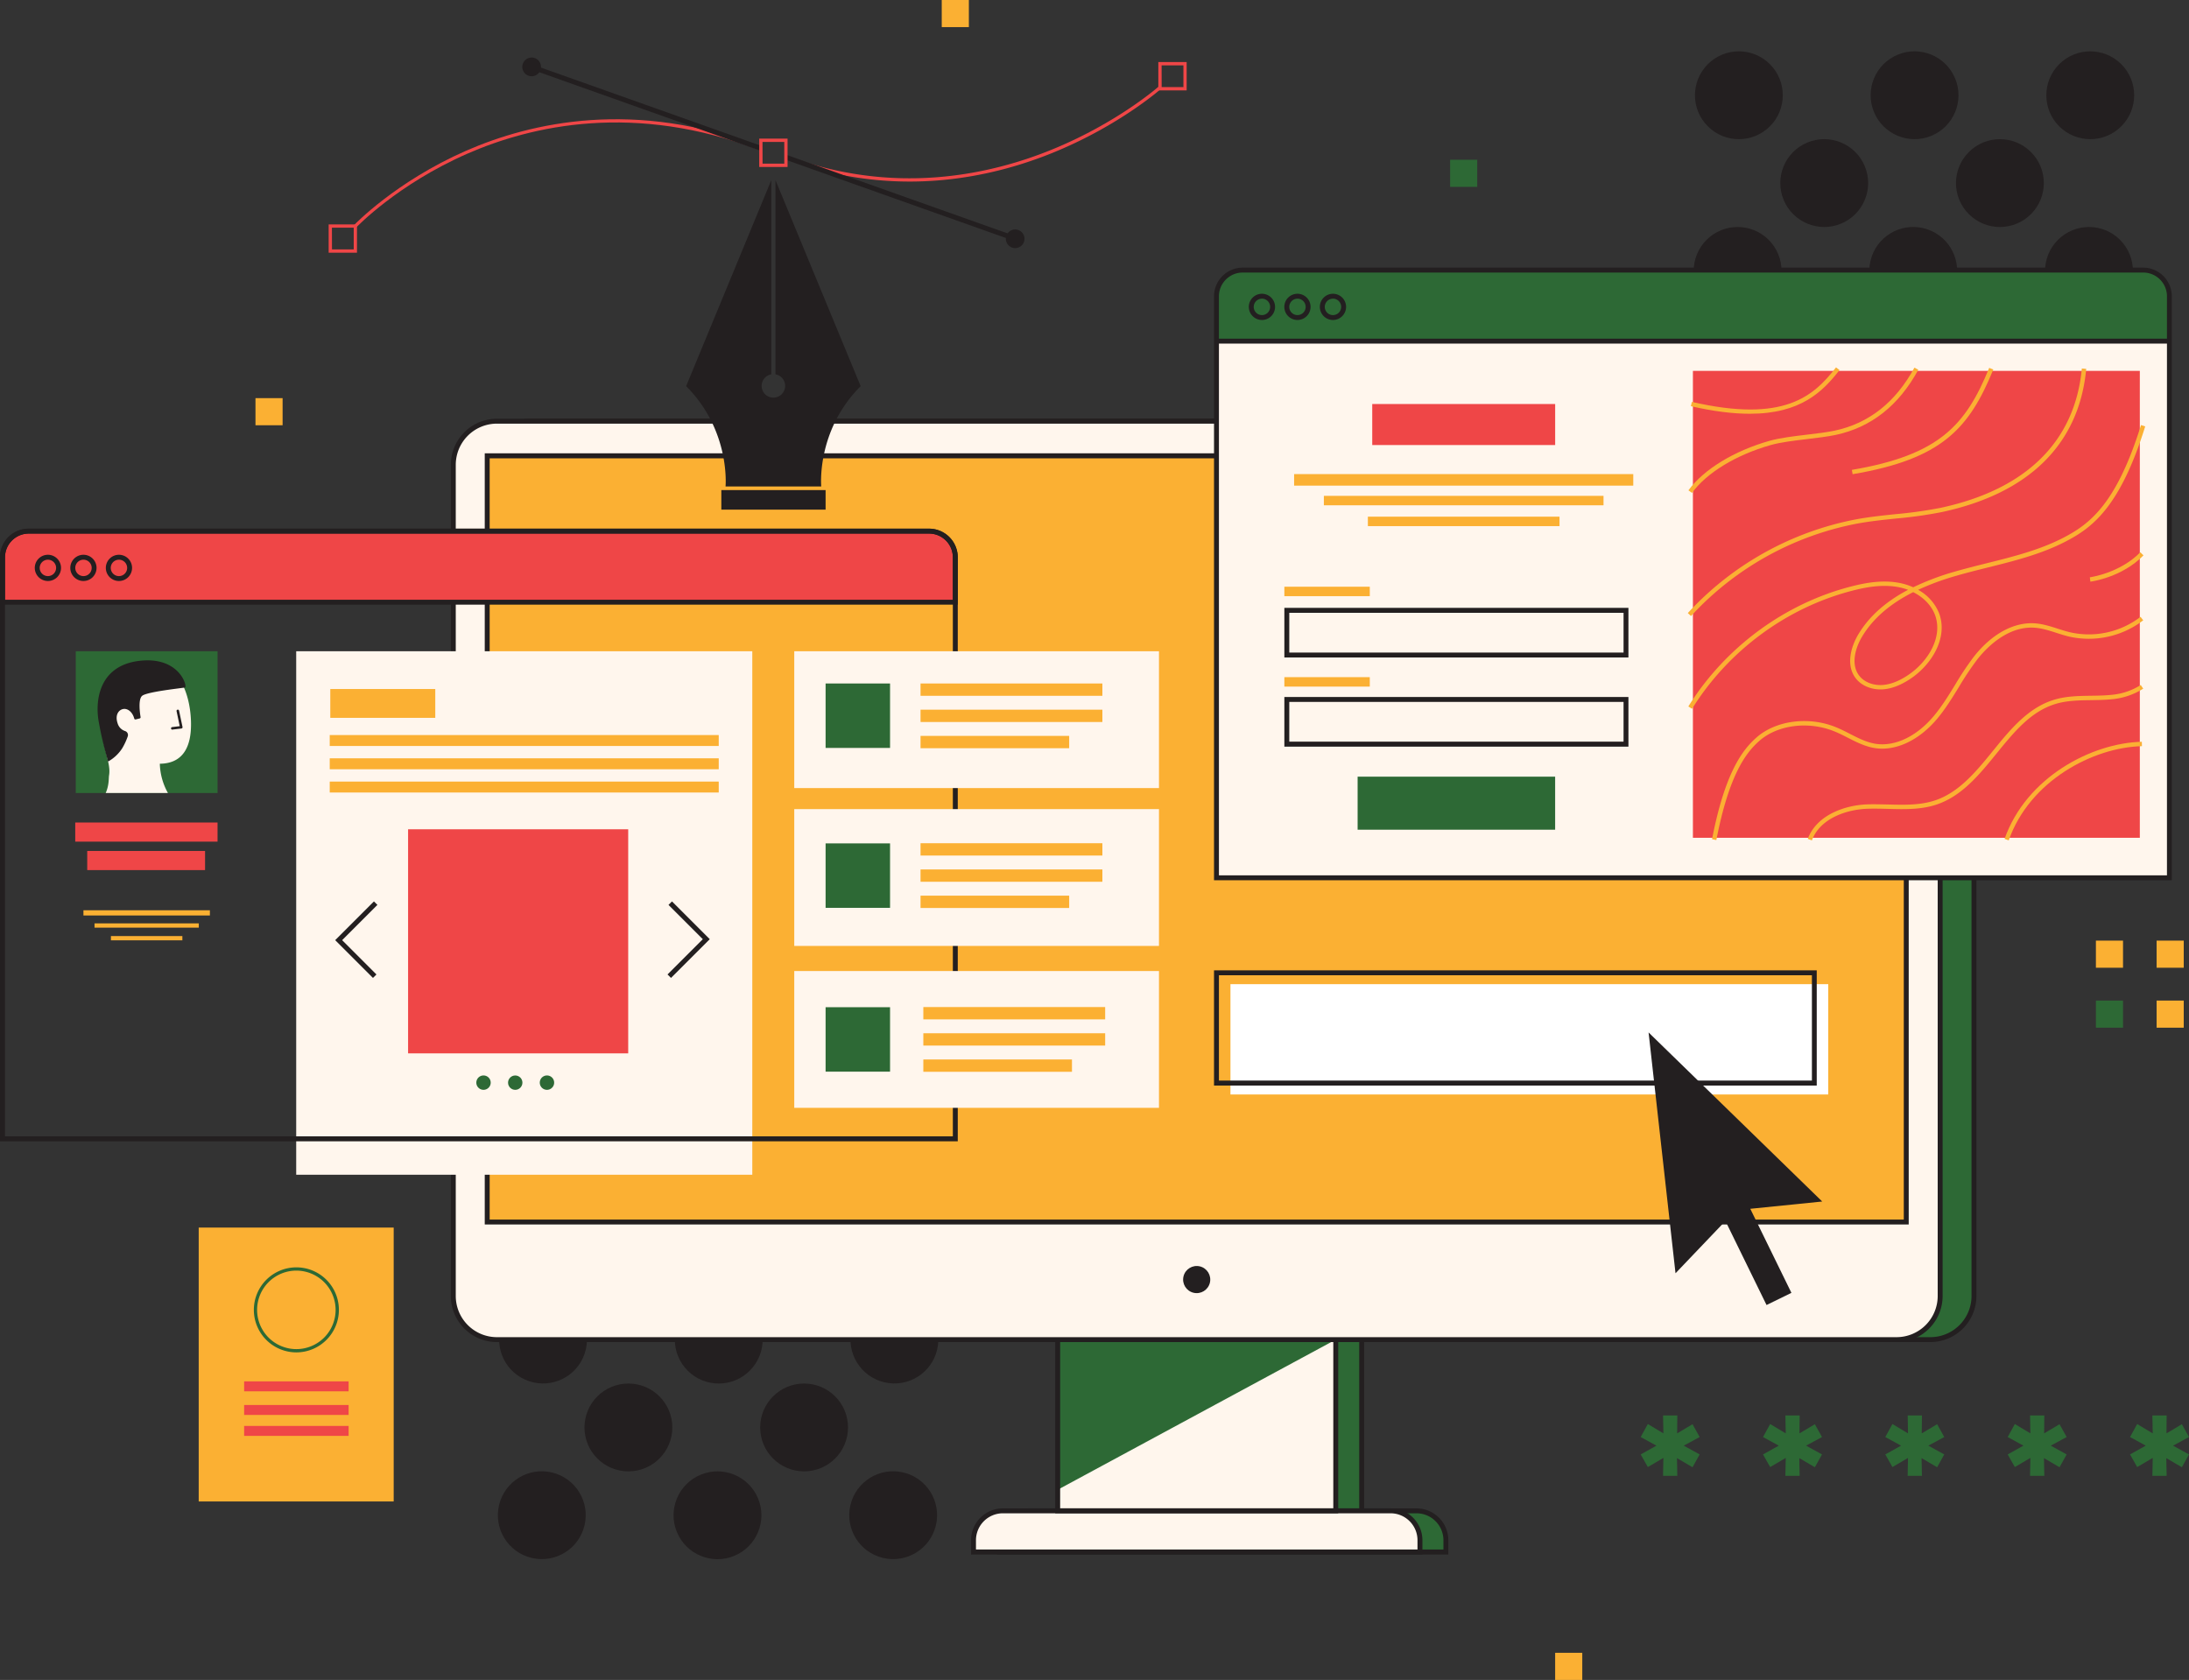 <svg xmlns="http://www.w3.org/2000/svg" viewBox="0 0 1313.22 1007.98"><rect x="0" y="0" width="1313.22" height="1007.98" fill="#333333" stroke="none"/><g id="Layer_2" data-name="Layer 2"><g id="_ÎÓÈ_1" data-name="—ÎÓÈ_1"><circle cx="1043.18" cy="57.15" r="26.35" transform="translate(265.13 754.38) rotate(-45)" fill="#231f20"/><circle cx="1148.58" cy="57.15" r="26.35" transform="translate(65.56 443.89) rotate(-22.5)" fill="#231f20"/><circle cx="1253.98" cy="57.15" r="26.35" transform="translate(326.87 903.44) rotate(-45)" fill="#231f20"/><circle cx="1094.38" cy="109.85" r="26.35" transform="translate(41.27 427.16) rotate(-22.5)" fill="#231f20"/><circle cx="1199.78" cy="109.85" r="26.35" transform="translate(273.73 880.55) rotate(-45)" fill="#231f20"/><circle cx="1042.43" cy="162.55" r="26.35" transform="translate(190.38 784.72) rotate(-45)" fill="#231f20"/><circle cx="1147.83" cy="162.55" r="26.35" transform="translate(725.91 1242.33) rotate(-76.72)" fill="#231f20"/><circle cx="1253.23" cy="162.55" r="26.35" transform="translate(252.12 933.78) rotate(-45)" fill="#231f20"/><circle cx="1093.63" cy="215.25" r="26.35" fill="#231f20"/><circle cx="1199.03" cy="215.25" r="26.35" fill="#231f20"/><circle cx="1041.68" cy="267.95" r="26.35" transform="translate(-23.25 419.03) rotate(-22.5)" fill="#231f20"/><circle cx="1147.08" cy="267.95" r="26.35" transform="translate(622.75 1322.79) rotate(-76.72)" fill="#231f20"/><circle cx="1252.48" cy="267.95" r="26.35" transform="translate(-7.2 499.7) rotate(-22.5)" fill="#231f20"/><circle cx="326.54" cy="698.39" r="26.35" transform="translate(-242.41 178.12) rotate(-22.5)" fill="#231f20"/><circle cx="431.94" cy="698.39" r="26.35" transform="translate(-367.33 509.98) rotate(-45)" fill="#231f20"/><circle cx="537.34" cy="698.39" r="26.35" transform="translate(-265.83 1060.9) rotate(-76.72)" fill="#231f20"/><circle cx="377.74" cy="751.09" r="26.35" transform="translate(-420.47 487.09) rotate(-45)" fill="#231f20"/><circle cx="483.14" cy="751.09" r="26.35" transform="translate(-250.65 242.06) rotate(-22.5)" fill="#231f20"/><circle cx="325.79" cy="803.79" r="26.35" transform="translate(-531.35 936.19) rotate(-76.72)" fill="#231f20"/><circle cx="431.19" cy="803.79" r="26.35" transform="translate(-442.08 540.32) rotate(-45)" fill="#231f20"/><circle cx="536.59" cy="803.79" r="26.35" transform="translate(-368.99 1141.35) rotate(-76.72)" fill="#231f20"/><circle cx="376.99" cy="856.49" r="26.35" fill="#231f20"/><circle cx="482.39" cy="856.49" r="26.35" fill="#231f20"/><circle cx="325.04" cy="909.19" r="26.35" transform="translate(-634.51 1016.64) rotate(-76.72)" fill="#231f20"/><circle cx="430.44" cy="909.19" r="26.35" transform="translate(-315.17 233.93) rotate(-22.5)" fill="#231f20"/><circle cx="535.84" cy="909.19" r="26.35" transform="translate(-472.14 1221.8) rotate(-76.72)" fill="#231f20"/><rect x="650.09" y="779.04" width="166.8" height="127.48" fill="#2d6935"/><path d="M818.37,908H648.61V777.57H818.37Zm-166.81-2.94H815.42V780.52H651.56Z" fill="#231f20"/><rect x="634.54" y="779.04" width="166.8" height="127.48" fill="#fff6ed"/><polygon points="801.34 803.79 634.54 893.87 634.54 803.79 801.34 803.79" fill="#2d6935"/><path d="M867.41,931.27H599.57v-7.12a17.63,17.63,0,0,1,17.63-17.63H849.78a17.63,17.63,0,0,1,17.63,17.63Z" fill="#2d6935"/><path d="M868.88,932.74H598.1v-8.59a19.12,19.12,0,0,1,19.1-19.1H849.78a19.12,19.12,0,0,1,19.1,19.1Zm-267.83-3H865.94v-5.64A16.18,16.18,0,0,0,849.78,908H617.2a16.18,16.18,0,0,0-16.15,16.16Z" fill="#231f20"/><path d="M851.86,931.27H584v-7.12a17.63,17.63,0,0,1,17.63-17.63H834.23a17.63,17.63,0,0,1,17.63,17.63Z" fill="#fff6ed"/><path d="M802.82,908H633.06V777.57H802.82ZM636,905.05H799.87V780.52H636Z" fill="#231f20"/><path d="M853.33,932.74H582.55v-8.59a19.12,19.12,0,0,1,19.1-19.1H834.23a19.12,19.12,0,0,1,19.1,19.1Zm-267.83-3H850.38v-5.64A16.17,16.17,0,0,0,834.23,908H601.65a16.17,16.17,0,0,0-16.15,16.16Z" fill="#231f20"/><rect x="292.23" y="252.72" width="891.99" height="551.08" rx="26.16" fill="#2d6935"/><path d="M1158.07,805.27H318.39a27.67,27.67,0,0,1-27.64-27.63V278.87a27.67,27.67,0,0,1,27.64-27.63h839.68a27.67,27.67,0,0,1,27.63,27.63V777.64A27.67,27.67,0,0,1,1158.07,805.27ZM318.39,254.19a24.71,24.71,0,0,0-24.69,24.68V777.64a24.71,24.71,0,0,0,24.69,24.68h839.68a24.71,24.71,0,0,0,24.68-24.68V278.87a24.71,24.71,0,0,0-24.68-24.68Z" fill="#231f20"/><rect x="271.94" y="252.72" width="891.99" height="551.08" rx="26.16" fill="#fff6ed"/><rect x="292.28" y="273.51" width="851.31" height="459.71" fill="#fbb033"/><path d="M1137.78,805.27H298.1a27.66,27.66,0,0,1-27.63-27.63V278.87a27.66,27.66,0,0,1,27.63-27.63h839.68a27.66,27.66,0,0,1,27.63,27.63V777.64A27.66,27.66,0,0,1,1137.78,805.27ZM298.1,254.19a24.71,24.71,0,0,0-24.68,24.68V777.64a24.71,24.71,0,0,0,24.68,24.68h839.68a24.71,24.71,0,0,0,24.68-24.68V278.87a24.71,24.71,0,0,0-24.68-24.68Z" fill="#231f20"/><path d="M1145.07,734.69H290.81V272h854.26Zm-851.31-2.94h848.36V275H293.76Z" fill="#231f20"/><circle cx="717.94" cy="767.8" r="8.14" transform="translate(-194.27 1290.13) rotate(-76.72)" fill="#231f20"/><rect x="119.21" y="736.56" width="116.97" height="164.34" fill="#fbb033"/><path d="M177.8,811.45a25.51,25.51,0,1,1,25.51-25.51A25.54,25.54,0,0,1,177.8,811.45Zm0-49.06a23.55,23.55,0,1,0,23.54,23.55A23.58,23.58,0,0,0,177.8,762.39Z" fill="#2d6935"/><rect x="146.46" y="828.84" width="62.68" height="5.97" fill="#ef4647"/><rect x="146.46" y="843.02" width="62.68" height="5.97" fill="#ef4647"/><rect x="146.46" y="855.58" width="62.68" height="5.97" fill="#ef4647"/><path d="M997.69,849.28h8.57l-.11,10.77,9.23-5.5,4.28,7.69-9.56,5.17,9.56,5.27-4.28,7.69-9.34-5.49.22,10.66h-8.57l.22-10.77-9.34,5.49-4.29-7.58,9.45-5.27-9.45-5.17,4.29-7.8,9.34,5.61Z" fill="#2d6935"/><path d="M1071.08,849.28h8.57l-.11,10.77,9.23-5.5,4.28,7.69-9.56,5.17,9.56,5.27-4.28,7.69-9.34-5.49.22,10.66h-8.57l.22-10.77-9.34,5.49-4.29-7.58,9.45-5.27-9.45-5.17,4.29-7.8,9.34,5.61Z" fill="#2d6935"/><path d="M1144.47,849.28H1153l-.11,10.77,9.23-5.5,4.28,7.69-9.56,5.17,9.56,5.27-4.28,7.69-9.34-5.49.22,10.66h-8.57l.22-10.77-9.34,5.49-4.28-7.58,9.44-5.27-9.44-5.17,4.28-7.8,9.34,5.61Z" fill="#2d6935"/><path d="M1217.86,849.28h8.57l-.11,10.77,9.23-5.5,4.28,7.69-9.56,5.17,9.56,5.27-4.28,7.69-9.34-5.49.22,10.66h-8.57l.22-10.77-9.34,5.49-4.28-7.58,9.45-5.27-9.45-5.17,4.28-7.8,9.34,5.61Z" fill="#2d6935"/><path d="M1291.25,849.28h8.57l-.11,10.77,9.23-5.5,4.28,7.69-9.56,5.17,9.56,5.27-4.28,7.69-9.34-5.49.22,10.66h-8.57l.22-10.77-9.34,5.49-4.28-7.58,9.45-5.27-9.45-5.17,4.28-7.8,9.34,5.61Z" fill="#2d6935"/><rect x="738.17" y="590.51" width="358.63" height="66.19" fill="#fff"/><path d="M1089.89,651.36H728.31V582.22h361.58Zm-358.63-3H1087V585.17H731.26Z" fill="#231f20"/><polygon points="1093.18 720.93 989.01 619.48 1005.17 763.98 1035.11 732.6 1059.78 783.03 1074.7 775.73 1050.03 725.3 1093.18 720.93" fill="#231f20"/><path d="M557.38,318.68H17.2A15.74,15.74,0,0,0,1.47,334.41v26.9H573.11v-26.9A15.74,15.74,0,0,0,557.38,318.68Z" fill="#ef4647"/><rect x="177.7" y="390.76" width="273.61" height="314.1" fill="#fff6ed"/><rect x="45.14" y="493.52" width="85.37" height="11.48" fill="#ef4647"/><rect x="198.15" y="413.42" width="62.98" height="17.3" fill="#fbb033"/><rect x="52.33" y="510.59" width="70.69" height="11.48" fill="#ef4647"/><rect x="197.81" y="455" width="233.37" height="6.56" fill="#fbb033"/><rect x="197.81" y="468.96" width="233.37" height="6.56" fill="#fbb033"/><rect x="197.81" y="441.04" width="233.37" height="6.56" fill="#fbb033"/><rect x="50.06" y="546.17" width="75.86" height="3.13" fill="#fbb033"/><rect x="56.71" y="554.04" width="62.55" height="2.56" fill="#fbb033"/><rect x="66.55" y="561.65" width="42.86" height="2.56" fill="#fbb033"/><path d="M574.58,684.79H0V334.41a17.22,17.22,0,0,1,17.2-17.2H557.38a17.22,17.22,0,0,1,17.2,17.2ZM3,681.84H571.63V334.41a14.26,14.26,0,0,0-14.25-14.25H17.2A14.26,14.26,0,0,0,3,334.41Z" fill="#231f20"/><path d="M28.75,348.61a7.87,7.87,0,1,1,7.86-7.87A7.88,7.88,0,0,1,28.75,348.61Zm0-12.78a4.92,4.92,0,1,0,4.91,4.91A4.92,4.92,0,0,0,28.75,335.83Z" fill="#231f20"/><path d="M50.06,348.61a7.87,7.87,0,1,1,7.86-7.87A7.88,7.88,0,0,1,50.06,348.61Zm0-12.78A4.92,4.92,0,1,0,55,340.74,4.92,4.92,0,0,0,50.06,335.83Z" fill="#231f20"/><path d="M71.36,348.61a7.87,7.87,0,1,1,7.87-7.87A7.88,7.88,0,0,1,71.36,348.61Zm0-12.78a4.92,4.92,0,1,0,4.92,4.91A4.91,4.91,0,0,0,71.36,335.83Z" fill="#231f20"/><path d="M574.58,362.79H0V334.41a17.22,17.22,0,0,1,17.2-17.2H557.38a17.22,17.22,0,0,1,17.2,17.2ZM3,359.84H571.63V334.41a14.26,14.26,0,0,0-14.25-14.25H17.2A14.26,14.26,0,0,0,3,334.41Z" fill="#231f20"/><rect x="1293.79" y="564.39" width="16.27" height="16.27" fill="#fbb033"/><rect x="1293.79" y="600.36" width="16.27" height="16.27" fill="#fbb033"/><rect x="153.27" y="238.89" width="16.27" height="16.27" fill="#fbb033"/><rect x="564.97" width="16.27" height="16.27" fill="#fbb033"/><rect x="932.96" y="991.71" width="16.27" height="16.27" fill="#fbb033"/><rect x="1257.37" y="564.39" width="16.27" height="16.27" fill="#fbb033"/><rect x="1257.37" y="600.36" width="16.27" height="16.27" fill="#2d6935"/><rect x="869.96" y="95.86" width="16.27" height="16.27" fill="#2d6935"/><rect x="729.79" y="204.69" width="571.63" height="322" fill="#fff6ed"/><rect x="814.46" y="466.01" width="118.5" height="31.82" fill="#2d6935"/><path d="M976.92,448H770.51V418.21H976.92Zm-203.46-3H974V421.16H773.46Z" fill="#231f20"/><path d="M976.92,394.5H770.51V364.74H976.92Zm-203.46-2.95H974V367.69H773.46Z" fill="#231f20"/><rect x="823.23" y="242.42" width="109.74" height="24.61" fill="#ef4647"/><rect x="776.36" y="284.47" width="203.47" height="6.92" fill="#fbb033"/><rect x="794.21" y="297.52" width="167.77" height="5.67" fill="#fbb033"/><rect x="820.61" y="310.01" width="114.97" height="5.67" fill="#fbb033"/><rect x="770.51" y="352.04" width="51.25" height="5.67" fill="#fbb033"/><rect x="770.51" y="406.3" width="51.25" height="5.67" fill="#fbb033"/><path d="M1285.69,162.06H745.52a15.72,15.72,0,0,0-15.73,15.72v26.91h571.63V177.78A15.72,15.72,0,0,0,1285.69,162.06Z" fill="#2d6935"/><path d="M1302.9,528.16H728.31V177.78a17.23,17.23,0,0,1,17.21-17.2h540.17a17.23,17.23,0,0,1,17.21,17.2Zm-571.64-2.95H1300V177.78a14.27,14.27,0,0,0-14.26-14.25H745.52a14.27,14.27,0,0,0-14.26,14.25Z" fill="#231f20"/><rect x="729.79" y="203.21" width="571.63" height="2.95" fill="#231f20"/><path d="M757.06,192a7.87,7.87,0,1,1,7.87-7.86A7.87,7.87,0,0,1,757.06,192Zm0-12.78a4.92,4.92,0,1,0,4.92,4.92A4.92,4.92,0,0,0,757.06,179.2Z" fill="#231f20"/><path d="M778.37,192a7.87,7.87,0,1,1,7.86-7.86A7.87,7.87,0,0,1,778.37,192Zm0-12.78a4.92,4.92,0,1,0,4.92,4.92A4.92,4.92,0,0,0,778.37,179.2Z" fill="#231f20"/><path d="M799.68,192a7.87,7.87,0,1,1,7.86-7.86A7.88,7.88,0,0,1,799.68,192Zm0-12.78a4.92,4.92,0,1,0,4.91,4.92A4.93,4.93,0,0,0,799.68,179.2Z" fill="#231f20"/><rect x="1015.61" y="222.53" width="268.11" height="280.16" fill="#ef4647"/><path d="M1111.41,284.53l-.44-2.6c52.42-8.87,68.33-26.8,82.39-61.21l2.45,1C1181.37,257.05,1165.06,275.46,1111.41,284.53Z" fill="#fbb033"/><path d="M1205.07,504.23l-2.49-.87c12.94-36.87,52.08-57.55,82.35-58.29l.06,2.64C1255.61,448.43,1217.61,468.48,1205.07,504.23Z" fill="#fbb033"/><path d="M1049.69,248.26c-9.83,0-21.43-1.37-35.3-4.55l.6-2.57c55.26,12.69,73-3.28,86.47-20.72l2.09,1.61C1093.45,235.13,1080.12,248.26,1049.69,248.26Z" fill="#fbb033"/><path d="M1015.1,425.28l-2.24-1.39c22.15-35.5,57.75-61.73,97.68-72,8.19-2.1,18.94-4.23,29.58-2a36.84,36.84,0,0,1,7.65,2.49,155.21,155.21,0,0,1,24.5-9.27c6.5-1.89,13.2-3.56,19.68-5.18,15.56-3.87,31.64-7.88,46-15.33,15.35-8,31.58-19.75,46.48-67.55l2.52.79c-15.2,48.77-31.94,60.88-47.78,69.1-14.62,7.59-30.87,11.64-46.57,15.55-6.46,1.61-13.13,3.27-19.59,5.16a154.63,154.63,0,0,0-22.28,8.25,28,28,0,0,1,12.54,14c5.59,14.78-4.52,31.08-17.41,39.54-5.84,3.84-11.23,5.86-16.46,6.18-6.61.4-12.84-2.22-16.28-6.85-5.71-7.69-2.83-18.59,1.77-26.23,6.42-10.67,16.27-19.5,29.8-26.64a34,34,0,0,0-5.1-1.47c-10.1-2.11-20.47-.05-28.38,2C1071.92,364.55,1036.89,390.36,1015.1,425.28Zm132.7-70c-14.08,7.09-24.2,15.9-30.66,26.64-4.16,6.91-6.84,16.66-1.91,23.3,2.91,3.92,8.25,6.15,14,5.79,4.76-.29,9.72-2.18,15.18-5.76,12-7.88,21.48-22.91,16.38-36.4C1158.64,363.21,1153.93,358.39,1147.8,355.32Z" fill="#fbb033"/><path d="M1014.49,369.63l-1.94-1.78a184.33,184.33,0,0,1,100.55-56.16c8-1.51,16.2-2.37,24.14-3.19a259.9,259.9,0,0,0,27-3.8c51.33-11,80.61-39.87,84.69-83.6l2.63.25c-4.2,45-34.2,74.71-86.77,85.93a259.89,259.89,0,0,1-27.33,3.84c-7.88.82-16,1.67-23.92,3.16A181.67,181.67,0,0,0,1014.49,369.63Z" fill="#fbb033"/><path d="M1087,504.25l-2.47-.91c5.35-14.46,22.4-20.18,35.39-20.69,4.27-.17,8.63,0,12.85.06,9.5.25,19.34.52,28.31-2.53,14.41-4.89,24.64-17.48,34.53-29.65,10.41-12.83,21.19-26.09,37-30.76,7.09-2.1,14.55-2.2,21.76-2.31,4.07-.06,8.28-.12,12.34-.54a39.21,39.21,0,0,0,17.57-5.91l1.47,2.19a42,42,0,0,1-18.77,6.35c-4.18.43-8.45.49-12.57.55-7,.1-14.31.21-21,2.2-15,4.44-25.07,16.8-35.71,29.89-10.12,12.46-20.59,25.35-35.72,30.49-9.42,3.2-19.49,2.93-29.23,2.67-4.18-.11-8.5-.23-12.68-.07C1107.8,485.76,1091.85,491,1087,504.25Z" fill="#fbb033"/><path d="M1015.05,295.76l-2.13-1.56c9.18-12.56,27.35-23.66,48.6-29.69,6.25-1.77,14.55-2.76,22.57-3.71,6.12-.73,11.89-1.42,16.58-2.41,20.49-4.34,36.58-17.06,47.83-37.8l2.32,1.26c-11.63,21.45-28.32,34.61-49.61,39.12-4.8,1-10.63,1.71-16.81,2.45-7.92.94-16.11,1.91-22.16,3.63C1041.54,272.92,1023.89,283.65,1015.05,295.76Z" fill="#fbb033"/><path d="M1029.67,504.05l-2.59-.51c7.8-40.19,18.38-53.75,26.72-61.07,11.53-10.13,30.89-12.74,47.07-6.35,3,1.19,6,2.69,8.78,4.13,5.11,2.61,9.94,5.08,15.31,6,11.76,1.94,25-4.37,35.37-16.89,4.74-5.7,8.72-12.18,12.56-18.44A182.94,182.94,0,0,1,1184,394.22c10.69-13.72,24.08-21.08,36.76-20.21,4.75.33,9.3,1.79,13.7,3.2,2.41.77,4.9,1.57,7.37,2.16a50.91,50.91,0,0,0,42.31-9.26l1.63,2.07a53.63,53.63,0,0,1-44.56,9.76c-2.56-.62-5.1-1.43-7.56-2.22-4.44-1.43-8.64-2.77-13.07-3.08-16.72-1.16-29.7,13-34.5,19.2a179.8,179.8,0,0,0-10.95,16.44c-3.89,6.33-7.92,12.89-12.78,18.74-11,13.24-25.16,19.89-37.83,17.8-5.78-.95-11-3.63-16.08-6.22-2.78-1.42-5.65-2.88-8.55-4-15.3-6-33.54-3.62-44.36,5.88C1047.51,451.5,1037.32,464.64,1029.67,504.05Z" fill="#fbb033"/><path d="M1254.06,349l-.33-2.62c.18,0,17.94-2.41,30.29-15l1.89,1.85C1272.9,346.5,1254.82,348.91,1254.06,349Z" fill="#fbb033"/><rect x="476.49" y="390.76" width="218.8" height="82.09" fill="#fff6ed"/><rect x="476.49" y="485.48" width="218.8" height="82.09" fill="#fff6ed"/><rect x="476.49" y="582.63" width="218.8" height="82.09" fill="#fff6ed"/><rect x="552.25" y="410.1" width="109.09" height="7.39" fill="#fbb033"/><rect x="552.25" y="425.82" width="109.09" height="7.39" fill="#fbb033"/><rect x="552.25" y="441.55" width="89.17" height="7.39" fill="#fbb033"/><rect x="552.25" y="505.95" width="109.09" height="7.39" fill="#fbb033"/><rect x="552.25" y="521.68" width="109.09" height="7.39" fill="#fbb033"/><rect x="552.25" y="537.41" width="89.17" height="7.39" fill="#fbb033"/><rect x="553.92" y="604.25" width="109.09" height="7.39" fill="#fbb033"/><rect x="553.92" y="619.97" width="109.09" height="7.39" fill="#fbb033"/><rect x="553.92" y="635.7" width="89.17" height="7.39" fill="#fbb033"/><path d="M435.27,291.89h57.4s-3.09-33.45,23.65-60.19L465.21,108.05V224.6a7.05,7.05,0,1,1-2.48,0V108.05L411.62,231.7C438.36,258.44,435.27,291.89,435.27,291.89Z" fill="#231f20"/><rect x="432.74" y="294.06" width="62.55" height="11.73" fill="#231f20"/><path d="M214.16,151.64h-17v-17h17Zm-15-2H212.2V136.61H199.13Z" fill="#ef4647"/><path d="M711.9,54.24h-17v-17h17Zm-15-2h13.06V39.21H696.87Z" fill="#ef4647"/><path d="M545.68,108.94a210.09,210.09,0,0,1-74.52-13.68l.69-1.84C535.94,117.55,593.24,105,630,90.18c39.9-16.05,65-38.12,65.2-38.34l1.31,1.47c-.25.22-25.51,22.48-65.71,38.67C608.78,100.85,579.43,108.94,545.68,108.94Z" fill="#ef4647"/><path d="M213.89,136.3,212.47,135c.24-.25,24.87-26,67.1-44.53,39-17.07,101.36-31.3,177.22-2.12l-.7,1.84C380.85,61.19,319,75.3,280.36,92.22,238.49,110.57,214.14,136.05,213.89,136.3Z" fill="#ef4647"/><rect x="386.44" y="-8.55" width="2.95" height="146.4" transform="translate(197.1 408.52) rotate(-70.44)" fill="#231f20"/><rect x="538.55" y="45.51" width="2.95" height="146.4" transform="translate(247.33 587.81) rotate(-70.44)" fill="#231f20"/><path d="M313.66,38.26a5.61,5.61,0,1,1,3.4,7.16A5.61,5.61,0,0,1,313.66,38.26Z" fill="#231f20"/><circle cx="609" cy="143.22" r="5.61" transform="translate(-2.48 275.44) rotate(-25.43)" fill="#231f20"/><path d="M472.47,100.18h-17v-17h17Zm-15-2H470.5V85.15H457.44Z" fill="#ef4647"/><rect x="495.29" y="410.1" width="38.67" height="38.67" fill="#2d6935"/><rect x="495.29" y="506.05" width="38.67" height="38.67" fill="#2d6935"/><rect x="495.29" y="604.34" width="38.67" height="38.67" fill="#2d6935"/><rect x="45.46" y="390.76" width="85.06" height="85.06" fill="#2d6935"/><path d="M65.41,465.35c-.25,1.49.12,5.74-2,10.46h37.33a38.08,38.08,0,0,1-4.86-17.56c12.84-.12,19.22-8.7,18.69-25.49S107,397.14,89.65,397.58,59,406.45,60,428,66.79,457.12,65.41,465.35Z" fill="#fff6ed"/><path d="M64.86,456.92A23.89,23.89,0,0,0,73.31,449a39.06,39.06,0,0,0,3.31-7.11A2.5,2.5,0,0,0,75,438.63a6.87,6.87,0,0,1-4.42-4.57c-1.85-5.4.93-8.45,3.72-8.69,2.62-.23,5.28,2.11,6.23,5.76a.71.71,0,0,0,.85.54l2.42-.6a.71.71,0,0,0,.54-.8c-.4-2.37-1.57-10.65.93-12.76,2.92-2.47,24-4.62,25.69-5s-3.19-18.82-27.29-16S57.05,420,59.13,432.48A219.54,219.54,0,0,0,64.86,456.92Z" fill="#231f20"/><path d="M103.34,437.8a.77.77,0,0,1-.09-1.53l4.57-.55-1.89-9a.77.77,0,0,1,.59-.91.76.76,0,0,1,.91.6l2.07,9.79a.83.83,0,0,1-.13.61.77.77,0,0,1-.54.31l-5.4.64Z" fill="#231f20"/><rect x="244.82" y="497.58" width="132.05" height="134.46" fill="#ef4647"/><path d="M285.76,649.61a4.31,4.31,0,1,1,4.3,4.3A4.31,4.31,0,0,1,285.76,649.61Z" fill="#2d6935"/><circle cx="309.1" cy="649.61" r="4.31" fill="#2d6935"/><path d="M323.83,649.61a4.31,4.31,0,1,1,4.3,4.3A4.3,4.3,0,0,1,323.83,649.61Z" fill="#2d6935"/><polygon points="223.75 586.77 201.09 564.11 224.33 540.87 226.42 542.95 205.26 564.11 225.83 584.69 223.75 586.77" fill="#231f20"/><polygon points="402.55 586.77 400.46 584.69 421.63 563.53 401.05 542.95 403.14 540.87 425.8 563.53 402.55 586.77" fill="#231f20"/></g></g></svg>